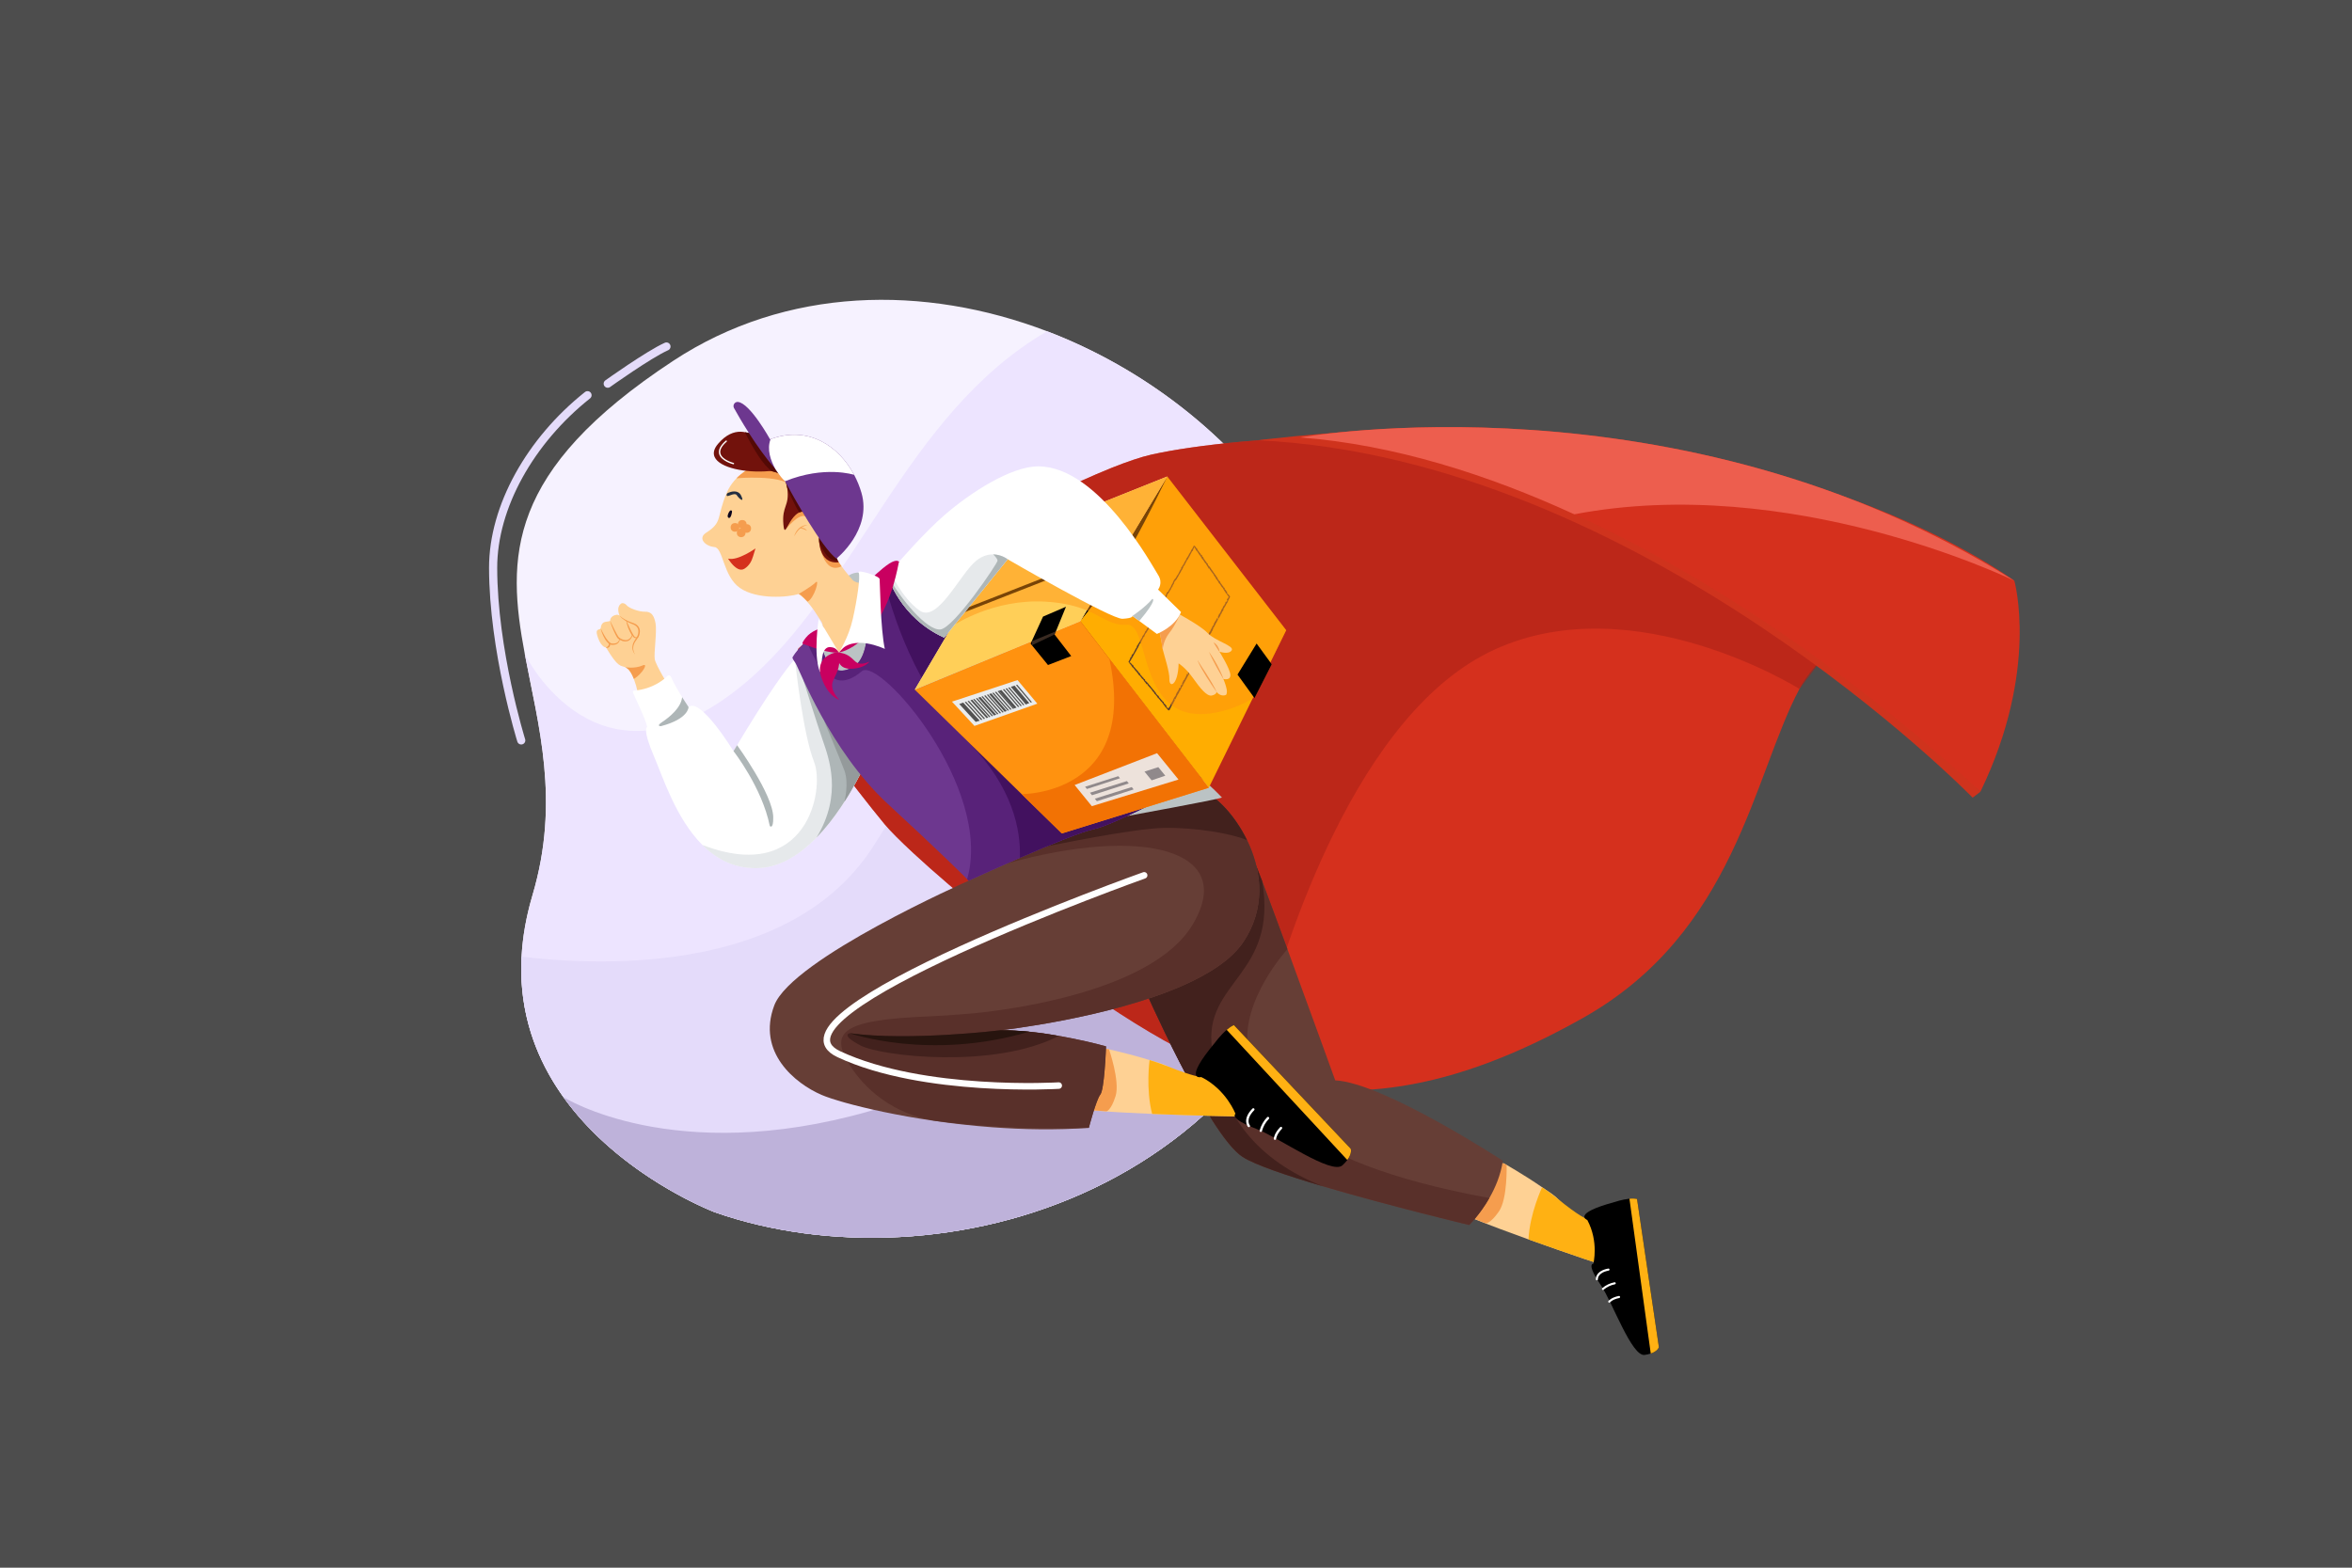 <svg xmlns="http://www.w3.org/2000/svg" width="540" height="360" viewBox="0 0 540 360">
    <g fill="none" fill-rule="evenodd">
        <path fill="#4d4d4d" fill-rule="nonzero" d="M0 0H540V360H0z"/>
        <path fill="#F6F2FF" fill-rule="nonzero" d="M311.338 189.969c-14.993 85.148-96.116 106.234-147.16 88.428 0 0-57.168-21.489-41.922-72.83 6.444-21.703 1.287-39.15-1.767-55.377-4.17-22.154-4.428-42.037 34.116-67.36 25.926-17.035 57.612-17.524 85.795-6.763 44.4 16.95 80.11 61.817 70.938 113.902z"/>
        <path fill="#EDE4FF" fill-rule="nonzero" d="M311.338 189.969c-14.993 85.148-96.116 106.234-147.16 88.428 0 0-46.605-17.517-44.433-58.709.23-4.43 1.03-9.135 2.51-14.12 6.445-21.703 1.29-39.15-1.765-55.375.187.381 17.002 34.468 50.252 6.924 25.838-21.408 36.851-61.962 69.657-81.044 24.99 9.54 47.227 27.923 60.259 51.461 10.121 18.274 14.688 39.665 10.68 62.435z"/>
        <path fill="#E4DBFA" fill-rule="nonzero" d="M311.338 189.969c-14.993 85.148-96.116 106.234-147.16 88.428 0 0-21.725-8.167-34.818-26.456-6.084-8.5-10.304-19.185-9.615-32.253 19.892 2.366 62.706 3.577 81.096-25.872 20.48-32.798 53.474-83.181 99.817-66.288 1.724 3.111 3.281 6.312 4.666 9.588 6.76 16.008 9.341 33.96 6.014 52.853z"/>
        <path fill="#BEB2DA" fill-rule="nonzero" d="M311.338 189.969c-14.993 85.148-96.116 106.234-147.16 88.428 0 0-21.725-8.167-34.818-26.456 0 0 25.315 16.038 70.138 3.262 49.038-13.977 65.274-91.483 105.826-118.087 6.76 16.008 9.341 33.96 6.014 52.853z"/>
        <path fill="#D5301D" fill-rule="nonzero" d="M203.077 189.24c1.246 1.5 3.547 3.814 6.624 6.667 9.242 8.57 25.54 21.978 41.434 32.876.883.598 1.755 1.206 2.653 1.793 9.213 6.162 18.127 11.32 25.312 14.046 2.648.998 5.308 1.886 8 2.643h.022c21.923 6.217 45.32 3.966 76.379-13.543 34.866-19.66 38.986-55.452 49.638-75.522 1.334-2.515 3.103-4.778 5.187-6.83 14.326-14.152 43.283-17.893 44.132-18-.763-.578-28.873-21.04-75.121-28.573-3.142-.51-6.332-.978-9.526-1.401-44.465-5.922-92.752-3.564-113.323.967-.023 0-.047.018-.07.016-.021-.002-.034.008-.067.016-2.413.545-5.524 1.606-9 2.99-.06.032-.122.056-.186.073-4.584 1.847-9.823 4.245-15.028 6.754-9.311 4.517-18.525 9.425-23.75 12.256-2.713 1.49-4.355 2.399-4.355 2.399l-6.547.146-22.21 19.927s-.923 3.31-1.332 5.186c-.2.942 2.849 10.875 6.462 15.948 2.546 3.62 5.619 7.703 8.538 11.47 2.217 2.861 4.36 5.547 6.134 7.696z"/>
        <path fill="#AD2217" fill-rule="nonzero" d="M203.077 189.24c1.246 1.5 3.547 3.814 6.624 6.667 9.242 8.57 25.54 21.978 41.434 32.876.883.598 1.755 1.206 2.653 1.793 9.213 6.162 18.127 11.32 25.312 14.046 2.648.998 5.308 1.886 8 2.643h.022s.748-3.79 2.354-9.905c2.85-10.89 8.378-29.193 17.055-46.583 8.817-17.691 20.872-34.462 36.701-41.654 32.193-14.628 69.907 9.08 69.907 9.08l5.187-6.831-40.514-47.976c-44.465-5.922-92.752-3.564-113.323.967-.023 0-.047.018-.069.016-.022-.002-.035.008-.068.016-2.413.545-5.524 1.606-9 2.99-.06.032-.122.056-.186.073-4.584 1.847-9.823 4.245-15.028 6.754-9.311 4.517-18.525 9.425-23.75 12.256-2.713 1.49-4.355 2.399-4.355 2.399l-6.547.146-18.306 16.114c-.009.008-.014.02-.015.031-.018.077-.077.23-.166.462-.797 2.397-4.202 12.417-4.615 14.292-.2.944 2.408 5.084 6.016 10.154 2.547 3.62 5.62 7.703 8.538 11.47 2.222 2.869 4.364 5.555 6.139 7.704z" opacity=".62"/>
        <path fill="#CF331D" fill-rule="nonzero" d="M454.685 181.822l-1.78 1.35s-75.93-77.922-164.097-82.067c0 0 52.793-6.772 76.35.836 23.557 7.607 89.527 79.88 89.527 79.88z"/>
        <path fill="#D5301D" fill-rule="nonzero" d="M298.52 100.45c21.61 1.666 43.098 8.547 62.933 17.654 52.47 24.067 93.23 63.716 93.23 63.716 13.579-28.075 7.798-48.45 7.798-48.45-.008-.008-.02-.014-.032-.015-76.754-48.432-163.93-32.905-163.93-32.905z"/>
        <path fill="#ED5E4E" fill-rule="nonzero" d="M298.52 100.45c21.61 1.666 43.098 8.547 62.933 17.654 49.484-9.462 99.445 14.49 100.997 15.251-76.755-48.432-163.93-32.905-163.93-32.905z"/>
        <path fill="#FED194" fill-rule="nonzero" d="M153.555 157.61s-3.959 3.853-7.104 1.484c-.226-1.083-.534-2.147-.923-3.182-.37-.955-.845-1.87-1.413-2.33-.176-.144-.37-.265-.577-.36-1.038-.461-1.595.199-4.408-4.552 0 0-.99.07-1.803-2.12s.036-1.837.6-2.192c0 0-.034-1.377 1.06-1.554l1.097-.176s-.142-1.167 1.45-1.448c0 0 .492-.072.74.244-.034-.071-.961-2.063.461-2.895 0 0 .602-.177 1.166.494.564.672 2.864 1.485 4.206 1.45 1.341-.036 2.05.741 2.402 2.653.352 1.912-.424 6.944-.177 8.278.247 1.334 3.223 6.206 3.223 6.206z"/>
        <path fill="#F59D4E" fill-rule="nonzero" d="M142.293 141.414c.366.327.769.61 1.2.842.43.236.878.44 1.338.61.23.087.461.157.692.25.232.09.451.21.652.356.41.302.674.763.727 1.27.038.498-.055.998-.271 1.449-.121.216-.259.422-.411.617-.143.2-.285.4-.41.61-.261.414-.413.888-.44 1.377-.004.491.131.973.388 1.392l-.03.018c-.32-.405-.51-.898-.542-1.413-.006-.53.128-1.051.39-1.51.12-.225.253-.442.4-.65.134-.183.255-.376.36-.577.022-.038.04-.1.06-.15.021-.05.036-.107.055-.158.032-.107.059-.215.08-.325.04-.21.05-.426.027-.64-.038-.412-.248-.788-.577-1.039-.173-.135-.364-.248-.566-.334-.2-.087-.448-.176-.678-.275-.463-.195-.908-.432-1.329-.707-.424-.27-.806-.599-1.135-.977l.02-.036z"/>
        <path fill="#F59D4E" fill-rule="nonzero" d="M143.791 142.425c.353.84.724 1.673 1.133 2.485.191.412.419.806.68 1.177.036.043.077.08.115.115.02.018.045.031.067.048.022.017.046.03.072.041.096.053.208.07.316.049.216-.063.399-.208.509-.404l.03.017c-.036.118-.094.229-.171.325-.085.11-.2.194-.331.24-.151.049-.315.043-.462-.017-.035-.011-.07-.026-.101-.045-.033-.017-.064-.036-.094-.056-.055-.047-.115-.096-.165-.145-.312-.362-.574-.764-.78-1.195-.099-.209-.197-.418-.286-.629l-.126-.322c-.042-.106-.08-.216-.115-.325-.154-.438-.264-.89-.329-1.35l.038-.01z"/>
        <path fill="#F59D4E" fill-rule="nonzero" d="M140.106 142.62c.309.642.623 1.282.947 1.915.163.317.327.632.497.945.086.156.172.31.263.462.047.076.092.152.142.225.046.073.1.14.16.203.265.232.574.408.91.515.167.055.34.09.515.104.175.01.35-.008.519-.055.33-.122.614-.346.808-.64.105-.142.183-.3.23-.47.05-.168.04-.347-.026-.509l.029-.017c.105.164.146.362.115.555-.03.193-.097.378-.197.545-.05.084-.103.164-.162.24l-.091.116-.046.054-.054.054c-.038.036-.075.072-.116.106-.04.035-.085.06-.129.088l-.067.044-.071.033c-.048.022-.096.047-.146.065-.198.07-.406.103-.616.097-.202-.008-.402-.04-.597-.095-.19-.057-.373-.135-.546-.23-.181-.095-.35-.211-.502-.347-.043-.041-.081-.086-.116-.135l-.027-.035-.021-.031-.04-.062c-.056-.083-.1-.162-.147-.242-.091-.161-.18-.318-.26-.48-.158-.325-.317-.646-.454-.977-.29-.658-.536-1.334-.735-2.024l.03-.016z"/>
        <path fill="#F59D4E" fill-rule="nonzero" d="M137.95 144.353c.24.52.501 1.031.787 1.527.276.501.605.97.98 1.402.095.105.199.202.31.29.107.087.234.15.37.181.28.047.566.044.844-.01.28-.053.532-.2.717-.416.175-.224.282-.495.307-.779h.034c.037.312-.034.626-.2.892-.19.278-.474.478-.799.565-.155.046-.316.073-.478.08h-.239l-.115-.007h-.059c-.022 0-.044-.002-.066-.006-.188-.034-.366-.114-.518-.231-.128-.099-.25-.207-.36-.324-.2-.228-.382-.471-.543-.727-.154-.251-.295-.51-.421-.776-.255-.526-.448-1.079-.577-1.649l.026-.012z"/>
        <path fill="#F59D4E" fill-rule="nonzero" d="M139.135 148.653c.126-.026.244-.079.347-.155.099-.077.178-.178.23-.293.054-.115.088-.24.1-.367v-.193l-.01-.197h.034c.064.055.119.12.162.192.038.073.066.15.084.23.03.169.009.342-.064.497-.078.165-.215.296-.384.366-.164.072-.354.06-.507-.035l.008-.045zM145.532 155.912c-.37-.955-.844-1.87-1.412-2.33-.176-.144-.37-.265-.577-.36.059.01 2.222.383 4-.417 1.444-.651-.117 1.974-2.01 3.107z"/>
        <path fill="#FFF" fill-rule="nonzero" d="M200.84 170.5s-10.542 27.762-26.239 28.817c-5.616.376-9.956-1.9-13.351-5.292-6.092-6.088-9.133-15.764-11.013-20.128-2.929-6.794-1.64-6.94-1.64-6.94-.264-1.616-2.959-7.117-3.223-7.79-.264-.673.294-.586.294-.586 4.363-.352 7.029-2.782 7.527-3.31.498-.527.85.147.85.147 1.082 2.578 4.038 6.954 4.038 6.954 2.694-2.388 10.324 10.12 10.324 10.12 8.273-13.88 12.298-19.11 13.951-20.99.693-.785.97-.984.97-.984L200.84 170.5z"/>
        <path fill="#AEB6B7" fill-rule="nonzero" d="M158.084 162.367s.078 2.7-6.326 4.384c0 0-1.288.079.312-.976s4.315-3.254 4.54-5.687l1.474 2.279zM168.408 172.486s6.561 8.376 8.329 17.192c0 0 .832.955.793-2.02-.07-5.23-8.3-16.542-8.3-16.542l-.822 1.37z"/>
        <path fill="#D2D7DB" fill-rule="nonzero" d="M200.84 170.5s-5.055 13.314-13.384 21.853c-3.692 3.79-8.033 6.639-12.86 6.964-5.615.376-9.956-1.9-13.35-5.292 24.07 9.26 28.197-12.693 25.65-19.088-2.548-6.396-4.295-22.712-4.295-22.712-.098-.235-.18-.477-.246-.723.692-.785.97-.984.97-.984l5.103 5.823L200.84 170.5z" opacity=".54"/>
        <path fill="#AEB6B7" fill-rule="nonzero" d="M187.46 192.347c6.095-9.98 2.78-18.397 1.374-22.527-1.406-4.13-4.393-13.648-4.393-13.648s1.538-.116 3.991.163l12.409 14.165s-5.056 13.308-13.38 21.847z"/>
        <path fill="#949A9B" fill-rule="nonzero" d="M193.846 184.13s1.154-4.207 0-7.252-4.721-11.53-4.721-11.53l8.743 11.704s-2.391 4.659-4.022 7.077z"/>
        <path fill="#BBC3C4" fill-rule="nonzero" d="M197.131 131.486s-1.972-.157-3.32 1.708c-1.347 1.864 1.914 3.388 4.062 2.099 2.149-1.29-.742-3.807-.742-3.807z"/>
        <path fill="#FED194" fill-rule="nonzero" d="M198.888 132.817s-.784 1.922-3.009.51c-2.475-2.77-5.467-6.747-6.05-10.33-1.029-6.305-8.43-19.508-13.513-17.223 0 0-4.685 1.057-7.731 4.615-.703.814-1.278 1.729-1.705 2.715-2.478 5.758-.866 6.754-4.757 9.231-2.016 1.287-.158 3.115 1.895 3.285 2.053.17 1.95 6.698 5.885 9.41 3.934 2.713 11.062 2.146 13.456 1.372 0 0 1.987 1.183 4.247 4.862.354.577.71 1.12 1.06 1.63 0 0 2.202 6.196 1.977 8.97-.225 2.772 12.075-1.368 12.192-6.483.116-5.115-3.947-12.564-3.947-12.564z"/>
        <path fill="#F59D4E" fill-rule="nonzero" d="M188.067 124.417s.882 7.719 5.146 5.622l-3.415-4.744-1.731-.878zM184.861 118.59s-1.154-.997-4.559 3.053c0 0 1.288-6.476 3.3-6.379 2.013.097 1.26 3.326 1.26 3.326zM169.09 109.83s10.228-.897 12.577 1.75c2.35 2.647-4.862-6.778-4.862-6.778s-5.641 2.839-7.715 5.028z"/>
        <path fill="#72120C" fill-rule="nonzero" d="M183.363 106.15c5.297 2.09 6.45 13.487 2.848 11.662-4.836-2.45-5.948 7.13-6.346 2.68-.398-4.449 1.463-4.125.884-8.402-.547-4.038-3.871-3.923-4.237-3.902-5.294.454-11.297-.726-12.434-3.231-.395-.868-.204-1.894.808-3.067 1.827-2.129 3.63-2.79 5.2-2.748 2.917.077 5.034 2.574 5.034 2.574s12.877 1.169 8.243 4.434z"/>
        <path fill="#530905" fill-rule="nonzero" d="M180.748 112.09s1.846 4.446 2.797 5.566c0 0 1.067-.33 1.318-.07.252.262-4.401-6.73-4.401-6.73l.286 1.234zM171.04 99.253s3.462 7.262 6.231 8.968l2.014.593-6.403-9.254-1.842-.307z"/>
        <path fill="#72120C" fill-rule="nonzero" d="M188.043 123.547s-.294 6.084 4.535 5.585c0 0-2.158-3.735-1.862-4.837.295-1.102-2.673-.748-2.673-.748z"/>
        <path fill="#530905" fill-rule="nonzero" d="M188.067 124.417s1.745 4.851 4.269 4.277l-.713-1.414-3.41-4.355s-.287.582-.146 1.492z"/>
        <path fill="#6D378F" fill-rule="nonzero" d="M196.104 109.04c.7 1.314 1.263 2.697 1.68 4.128 2.484 8.554-5.752 15.115-5.752 15.115-3.281-2.41-9.837-14.158-11.807-17.77l-.577-1.06c-.55-.545-1.094-1.133-1.633-1.748-4.362-4.98-8.282-11.808-9.49-13.988-.367-.662.149-1.49.903-1.415 2.781.272 7.37 8.582 7.37 8.582l.102-.037c8.675-3.202 15.677 1.576 19.204 8.192z"/>
        <path fill="#FFF" fill-rule="nonzero" d="M180.23 110.514c9.107-3.692 15.88-1.472 15.88-1.472-3.525-6.619-10.529-11.395-19.2-8.193-.886 2.377.04 4.954 1.116 6.859-.006-.003 1.007 1.685 2.205 2.806z"/>
        <path fill="#F59D4E" fill-rule="nonzero" d="M183.355 136.407s2.915-1.68 3.915-2.675c1-.996-.304 3.668-1.854 4.421 0 0-1.724-1.844-2.06-1.746z"/>
        <path fill="#FFF" fill-rule="nonzero" d="M168.468 106.593c-.034.02-.076.026-.115.016-.115-.029-2.849-.728-3.255-2.409-.22-.912.29-1.917 1.516-2.986.04-.049.103-.07.163-.053.06.016.105.066.115.127.009.062-.019.123-.071.157-1.131.987-1.608 1.887-1.417 2.677.36 1.5 3 2.172 3.024 2.18.04.009.076.034.097.07.022.035.029.078.018.118-.009.044-.036.081-.075.103z"/>
        <path fill="#F59D4E" fill-rule="nonzero" d="M182.33 123.192c.088-.349.226-.683.41-.993.18-.315.405-.603.667-.855.267-.254.58-.454.923-.587.34-.132.706-.18 1.068-.14-.348.04-.687.139-1.003.29-.155.074-.303.162-.443.263-.14.098-.274.208-.398.326-.25.24-.476.505-.674.79-.203.29-.387.592-.55.906z"/>
        <path fill="#F59D4E" fill-rule="nonzero" d="M185.27 121.893c-.141-.083-.276-.16-.413-.23-.135-.069-.274-.128-.417-.178-.14-.05-.286-.083-.434-.103-.153-.018-.307-.024-.461-.02.143-.085.305-.135.472-.143.168-.01.337.012.497.068.157.055.305.135.436.238.13.1.239.226.32.368z"/>
        <path fill="#0A031C" fill-rule="nonzero" d="M167.335 117.668s-.577 1.007-.041 1.255c.535.248.84-1.423.756-1.57-.203-.352-.561-.036-.715.315z"/>
        <path fill="#D5301D" fill-rule="nonzero" d="M173.455 125.934c-.448 1.322-.628 2.399-1.209 3.326-.329.522-.764.967-1.277 1.309-.507.346-1.039.303-1.544.06-1.224-.59-2.26-2.344-2.26-2.344 2.225.567 6.29-2.351 6.29-2.351z"/>
        <circle cx="170.413" cy="120.41" r="1" fill="#F59D4E" fill-rule="nonzero"/>
        <circle cx="171.437" cy="121.357" r="1" fill="#F59D4E" fill-rule="nonzero"/>
        <circle cx="168.752" cy="121.104" r="1" fill="#F59D4E" fill-rule="nonzero"/>
        <circle cx="170.167" cy="122.355" r="1" fill="#F59D4E" fill-rule="nonzero"/>
        <path fill="#242E41" fill-rule="nonzero" d="M166.822 113.652c.018-.217.157-.405.359-.487.638-.27 2.26-.78 2.96.613.883 1.755-.366.874-.974-.053-.545-.83-2.387.765-2.345-.073z"/>
        <path fill="#FED194" fill-rule="nonzero" d="M369.16 290.908s-8.814-2.906-18.232-6.294c-8.7-3.129-17.919-6.67-21.173-8.706-6.775-4.236 15.517-8.769 15.517-8.769s4.521 2.55 8.781 5.493c1.294.894 2.682 1.695 3.674 2.73 10.575 11.02 12.692 1.808 12.692 1.808l-1.26 13.738z"/>
        <path fill="#F59D4E" fill-rule="nonzero" d="M345.903 267.505s.253 7.77-1.76 10.682c-2.014 2.913-3.06 2.725-3.06 2.725l-8.592-3.44 10.651-11.274 2.761 1.307z"/>
        <path fill="#FFB113" fill-rule="nonzero" d="M369.16 290.908s-8.814-2.906-18.232-6.294c.272-5.922 3.125-11.978 3.125-11.978 1.294.894 2.564 1.824 3.674 2.73 4.768 3.884 6.5 4.543 6.5 4.543l9.437 4.27-4.505 6.73z"/>
        <path fill="#000" fill-rule="nonzero" d="M374.106 275.27c.58-.074 1.167-.057 1.742.048l5.02 34.038s-.205.908-1.868 1.469c-.458.15-.93.256-1.408.317-2.966.409-7.357-12.033-10.03-15.982-3.462-5.103-1.749-4.94-1.749-4.94s1.31-5.032-1.385-10.063c0 0-3.72-1.416 6.283-4.129-.001.002 1.732-.59 3.395-.759z"/>
        <path fill="#FFB113" fill-rule="nonzero" d="M374.106 275.27c.58-.074 1.167-.057 1.742.048l5.02 34.038s-.205.908-1.868 1.469l-4.894-35.556z"/>
        <path fill="#FFF" fill-rule="nonzero" d="M370.962 294.654c.017.126-.068.245-.193.269-.944.182-1.825.601-2.563 1.217-.06.071-.154.102-.244.079-.09-.023-.158-.095-.176-.186-.018-.09.018-.184.092-.24.802-.679 1.767-1.14 2.8-1.336.062-.013.127 0 .18.036.053.036.09.091.101.154l.003.007zM371.958 297.806c.017.127-.067.244-.192.269-1.524.292-2.097.976-2.103.983-.082.104-.234.121-.338.038-.103-.083-.12-.234-.038-.338.027-.033.672-.826 2.388-1.154.062-.012.127.001.18.037.053.036.09.091.101.154l.002.011zM369.528 291.51c.017.128-.068.246-.195.27-2.578.476-2.47 1.961-2.468 1.972.013.132-.084.249-.217.261-.132.013-.249-.084-.261-.216-.009-.079-.148-1.934 2.86-2.49.13-.024.255.062.28.192l.001.012z"/>
        <path fill="#663E36" fill-rule="nonzero" d="M345.042 266.55c-.475 3.25-1.731 6.188-3.1 8.57-2.177 3.8-4.632 6.19-4.632 6.19s-44.104-10.543-52.011-15.638c-7.907-5.096-23.018-39.711-23.018-39.711s22.953-35.031 26.207-26.931c1.214 3.018 4.033 10.602 7.092 18.923 5.15 14.017 10.98 30.14 10.98 30.14 11.07.534 38.482 18.457 38.482 18.457z"/>
        <path fill="#59302A" fill-rule="nonzero" d="M341.942 275.12c-2.177 3.8-4.632 6.19-4.632 6.19s-18.47-4.415-33.648-8.912c-8.274-2.453-15.577-4.929-18.362-6.726-7.906-5.097-23.018-39.711-23.018-39.711s22.953-35.031 26.207-26.931c.324.808.765 1.943 1.295 3.332 1.446 3.8 3.556 9.499 5.797 15.597 0 0-10.738 11.731-9.051 22.846 1.687 11.115 8.855 25.786 55.412 34.315z"/>
        <path fill="#42211D" fill-rule="nonzero" d="M303.661 272.398c-8.274-2.453-15.577-4.929-18.362-6.726-7.906-5.097-23.018-39.711-23.018-39.711s22.953-35.031 26.207-26.931c.324.808.765 1.943 1.295 3.332 3.716 21.666-13.616 22.969-11.512 38.449 2.103 15.48 10.544 25.661 25.39 31.587z"/>
        <path fill="#FED194" fill-rule="nonzero" d="M283.805 256.358s-9.278-.142-19.277-.563c-9.238-.388-19.092-1.015-22.805-1.985-7.731-2.02 12.19-13 12.19-13s5.077 1.084 10.021 2.621c1.5.462 3.066.816 4.321 1.507 13.385 7.36 12.651-2.064 12.651-2.064l2.899 13.484z"/>
        <path fill="#F59D4E" fill-rule="nonzero" d="M254.622 240.968s2.561 7.34 1.509 10.72c-1.053 3.38-2.105 3.515-2.105 3.515l-9.23-.717 6.797-13.942 3.029.424z"/>
        <path fill="#FFB113" fill-rule="nonzero" d="M283.805 256.358s-9.278-.142-19.277-.563c-1.509-5.734-.594-12.364-.594-12.364 1.5.462 2.991.974 4.321 1.507 5.71 2.284 7.56 2.394 7.56 2.394l10.281 1.252-2.291 7.774z"/>
        <path fill="#000" fill-rule="nonzero" d="M281.639 236.49c.54-.462 1.109-.863 1.653-1.09l26.823 28.397s.4.977-.782 2.58c-.329.439-.698.845-1.104 1.213-2.492 2.308-14.677-6.406-19.73-8.34-6.536-2.498-4.84-3.461-4.84-3.461s-2.06-5.539-7.84-8.461c0 0-4.385 1.105 3.158-7.93-.004.004 1.223-1.675 2.662-2.908z"/>
        <path fill="#FFB113" fill-rule="nonzero" d="M281.639 236.49c.54-.462 1.109-.863 1.653-1.09l26.823 28.397s.4.977-.782 2.58L281.64 236.49z"/>
        <path fill="#FFF" fill-rule="nonzero" d="M291.324 256.564c.1.105.1.27 0 .375-.76.784-1.307 1.748-1.59 2.802-.037.142-.18.23-.324.2-.143-.032-.237-.17-.211-.316.302-1.154.898-2.211 1.73-3.067.107-.106.28-.106.387 0l.008.006zM294.308 258.849c.1.105.1.27 0 .375-1.228 1.27-1.314 2.273-1.315 2.283-.012.15-.141.263-.291.254-.15-.01-.262-.139-.254-.288 0-.049.085-1.206 1.468-2.629.105-.108.278-.11.386-.006l.006.01zM287.95 254.574c.1.105.1.271 0 .376-2.09 2.123-1.025 3.43-1.014 3.442.097.115.083.287-.031.385-.116.096-.286.082-.385-.03-.058-.07-1.395-1.704 1.038-4.18.051-.051.12-.08.193-.08.072 0 .141.029.192.08.003.002.005.004.006.007z"/>
        <path fill="#663E36" fill-rule="nonzero" d="M285.474 216.296c-2.69 4.039-7.846 7.355-13.983 10.055-17.105 7.527-41.804 10.24-41.804 10.24 11.333 0 24.248 3.692 24.248 3.692s-.104 2.892-.352 5.735c-.21 2.404-.525 4.771-.967 5.334-.966 1.23-2.635 7.645-2.635 7.645-7.476.534-15.031.396-22.182-.137-18.734-1.395-34.689-5.512-39.14-7.419-6.15-2.636-14.936-9.84-10.894-20.56 4.042-10.718 44.63-28.639 44.63-28.639 1.998-3.807 8.52-7.564 16.413-10.778 15.014-6.115 34.981-10.286 38.146-9.254 4.828 1.573 18.712 18.8 8.52 34.086z"/>
        <path fill="#59302A" fill-rule="nonzero" d="M285.474 216.296c-2.69 4.039-7.846 7.355-13.983 10.055-17.105 7.527-41.804 10.24-41.804 10.24 11.333 0 24.248 3.692 24.248 3.692s-.025.724-.083 1.802c0 .062-.007.128-.01.193v.024c0 .058-.007.115-.01.18v.043c0 .051-.007.103-.01.157v.075l-.007.116-.007.125v.062c0 .057-.006.115-.01.172v.012c-.051.855-.116 1.814-.202 2.77-.21 2.402-.523 4.77-.967 5.334-.966 1.23-2.636 7.644-2.636 7.644-14.593.453-26.447-.488-34.5-1.5-8.368-1.056-15.875-5.745-20.383-12.874-4.962-7.846-1.219-10.443 18.163-11.216 1.341-.052 2.787-.134 4.317-.238 1.53-.104 3.142-.23 4.817-.376h.043c.385-.032.773-.067 1.167-.103 6.838-.662 40.696-4.685 50.13-20.247 10.513-17.336-11.45-22.846-42.522-14.153-.563.157 7.777-6.577 7.598-6.815l.397-.162c14.968-6.026 34.615-10.115 37.75-9.092 2.262.739 6.515 4.916 9.345 10.72 3.193 6.57 4.57 15.238-.84 23.36z"/>
        <path fill="#42211D" fill-rule="nonzero" d="M286.3 192.927c-3.394-1.487-11.75-2.93-19.012-2.812-7.262.118-27.068 4.28-27.068 4.28h-.489c-.658-1.01-.808-2.048-.527-3.095 14.968-6.026 34.615-10.115 37.75-9.092 2.262.739 6.515 4.915 9.346 10.72z"/>
        <path fill="#BBC3C4" fill-rule="nonzero" d="M258.782 187.388s20.485-3.716 21.772-4.243c0 0-4.977-5.27-6.56-5.27-1.581 0-15.212 9.513-15.212 9.513z"/>
        <path fill="#42211D" fill-rule="nonzero" d="M243.074 237.885c-14.818 7.682-40.829 4.653-45.514 2.192-4.684-2.461-2.46-2.81-2.46-2.81 13.647 1.873 34.587-.675 34.587-.675 2.217 0 4.429.106 6.636.316 2.088.2 4.165.494 6.23.88l.52.097z"/>
        <path fill="#27140E" fill-rule="nonzero" d="M236.323 236.907c-22.912 6.788-41.223.358-41.223.358 13.647 1.874 34.587-.674 34.587-.674 2.217 0 4.429.106 6.636.316z"/>
        <path fill="#BBC3C4" fill-rule="nonzero" d="M187.78 148.21c0 .32 6.91 19.824 11.245 7.056 4.333-12.769-3.462-8.727-3.462-8.727l-2.968 3.3-3.298-3.908-1.518 2.279z"/>
        <path stroke="#FFF" stroke-linecap="round" stroke-width="1.5" d="M262.686 201.009s-89.569 31.975-70.085 41.077c19.484 9.101 50.473 7.204 50.473 7.204"/>
        <path fill="#6D378F" fill-rule="nonzero" d="M275.927 178.577s-19.562 10.778-24.833 11.833c-5.27 1.054-28.7 11.831-28.7 11.831s-.116-.115-.347-.354c-1.347-1.352-6.704-6.659-18.157-17.218-13.472-12.416-20.5-31.354-21.281-32.448-.781-1.094-.665-1.25-.665-1.25.783-1.384 2.084-2.75 3.285-3.83.903-.809 1.854-1.563 2.848-2.256.586 6.13 2.87 11.322 7.961 8.16 5.092-3.16 2.577-18.098 2.577-18.098l4.162-2.74c.39-.258.894-.26 1.286-.008l71.864 46.378z"/>
        <path fill="#582279" fill-rule="nonzero" d="M275.927 178.577s-19.562 10.778-24.833 11.833c-2.718.543-10.269 3.672-16.938 6.577-6.267 2.725-11.763 5.254-11.763 5.254s-.115-.115-.346-.354c6.046-20.959-20.177-51.147-24.172-47.752-4.685 3.982-7.34 1.445-7.846 0-.505-1.445-1.43-.28-1.43-.28-1.55-2.462-2.667-4.673-3.374-6.713.904-.81 1.856-1.564 2.852-2.257.586 6.13 2.87 11.322 7.961 8.16 5.092-3.16 2.577-18.098 2.577-18.098l4.12-2.713.042-.028c.39-.257.894-.26 1.286-.007l71.864 46.378z"/>
        <path fill="#C90060" fill-rule="nonzero" d="M192.601 149.838s-1.832.485-8.16-1.944c0 0-.743.186.585-1.472 1.328-1.659 3.391-2.096 3.391-2.096l4.184 5.512z"/>
        <path fill="#42115F" fill-rule="nonzero" d="M275.927 178.577s-19.562 10.778-24.833 11.833c-2.718.543-10.269 3.672-16.938 6.577.224-6.403-1.623-16.161-11.654-26.412-12.433-12.707-17.753-29.737-19.769-38.345l.043-.027c.39-.258.894-.26 1.286-.007l71.865 46.38z"/>
        <path fill="#FF920F" fill-rule="nonzero" d="M277.528 180.9L243.789 191.383 234.565 182.366 210.025 158.375 247.996 142.601 254.703 151.3 254.703 151.301z"/>
        <path fill="#FFAD01" fill-rule="nonzero" d="M295.293 144.721L291.665 152.105 287.793 159.988 287.603 160.377 277.528 180.895 248.032 142.644 247.996 142.597 247.996 142.597 249.473 140.143 257.781 126.362 258.399 125.336 267.976 109.438 267.982 109.428 267.982 109.428z"/>
        <path fill="#000" fill-rule="nonzero" d="M267.989 109.428l-.006.01c-.17.363-3.851 8.193-8.523 16.509-2.834 5.02-6.041 9.821-9.595 14.361-.783.999-1.362 1.695-1.653 2.042-.121.143-.194.23-.212.247l1.477-2.454 8.307-13.781.616-1.025 9.589-15.909z"/>
        <path fill="#FAD6AB" fill-rule="nonzero" d="M267.989 109.427L267.99 109.427 267.989 109.428 267.983 109.438 258.442 125.321 257.826 126.346 249.524 140.164 248.212 142.35 248.032 142.648 242.436 144.964 236.871 147.266 210.025 158.375 219.375 142.486 229.857 124.673z"/>
        <path fill="#FFCF58" fill-rule="nonzero" d="M267.989 109.427L267.99 109.427 267.989 109.428 267.983 109.438 258.442 125.321 257.826 126.346 249.524 140.164 248.212 142.35 248.032 142.648 242.436 144.964 236.871 147.266 210.025 158.375 219.375 142.486 229.857 124.673z"/>
        <path fill="#F27204" fill-rule="nonzero" d="M277.528 180.9l-33.739 10.485-9.224-9.018s26.912.231 20.138-31.065l22.825 29.598z"/>
        <path fill="#000" fill-rule="nonzero" d="M220.213 141.068L257.826 126.346 258.441 125.321 220.817 140.041z"/>
        <path fill="#EDE2DB" fill-rule="nonzero" d="M265.652 172.959L246.727 180.268 250.675 185.127 270.571 179.013z"/>
        <path fill="#90898B" fill-rule="nonzero" d="M262.77 177.184L264.405 179.195 267.543 178.134 265.941 176.162zM249.13 180.663L249.552 181.18 257.139 178.718 256.75 178.24zM250.247 182.036L250.718 182.617 259.16 179.903 258.726 179.367zM251.364 183.41L251.835 183.991 260.277 181.277 259.842 180.742z"/>
        <path fill="#EAECED" fill-rule="nonzero" d="M238.16 161.589L223.725 166.699 218.565 161.124 233.619 156.172z"/>
        <path fill="#515151" fill-rule="nonzero" d="M224.77 165.517L224.019 165.781 220.235 161.667 221.011 161.41z"/>
        <path fill="#515151" fill-rule="nonzero" d="M224.919 165.465L224.622 165.568 220.858 161.461 221.165 161.359zM225.543 165.244L225.248 165.348 221.504 161.246 221.81 161.143zM226.165 165.026L225.871 165.129 222.148 161.032 222.451 160.93zM226.915 164.763L226.503 164.907 222.8 160.815 223.224 160.673zM227.402 164.592L227.11 164.694 223.426 160.606 223.727 160.505zM228.016 164.377L227.725 164.478 224.061 160.395 224.361 160.295zM228.736 164.123L228.23 164.302 224.581 160.222 225.104 160.047zM229.237 163.947L228.948 164.049 225.323 159.975 225.62 159.877zM229.843 163.735L229.557 163.835 225.95 159.766 226.245 159.668zM230.446 163.523L230.161 163.623 226.574 159.558 226.868 159.461zM231.155 163.273L230.657 163.449 227.085 159.388 227.598 159.218zM231.646 163.1L231.363 163.201 227.813 159.146 228.106 159.049zM232.243 162.892L231.961 162.991 228.429 158.941 228.72 158.844zM232.836 162.683L232.555 162.782 229.043 158.737 229.333 158.641z"/>
        <path fill="#515151" fill-rule="nonzero" d="M233.4 162.485L232.817 162.69 229.313 158.648 229.913 158.447zM234.016 162.268L233.737 162.367 230.262 158.332 230.549 158.236zM234.602 162.063L234.325 162.16 230.867 158.13 231.153 158.035zM235.186 161.858L234.909 161.955 231.471 157.929 231.756 157.834zM235.768 161.653L235.492 161.75 232.071 157.729 232.355 157.636z"/>
        <path fill="#515151" fill-rule="nonzero" d="M236.323 161.458L235.629 161.702 232.213 157.682 232.927 157.445zM236.923 161.247L236.649 161.343 233.264 157.332 233.545 157.239z"/>
        <path fill="#000" fill-rule="nonzero" d="M239.472 141.592L236.622 147.81 240.608 152.716 245.941 150.654 242.128 145.715 244.74 139.328z"/>
        <path fill="#B28567" fill-rule="nonzero" d="M236.952 147.236l-.032.942s3.366-1.585 5.254-2.504c.056-.236.13-.468.22-.692l-5.442 2.254z" opacity=".32" style="mix-blend-mode:multiply"/>
        <path fill="#593D2D" fill-rule="nonzero" d="M259.432 151.912l.187-.266.18-.366c.05-.054.093-.115.128-.18l.024-.082.061-.088h.012l.016-.028v-.01l.035-.05.077-.169.115-.174.021-.047.012-.01.115-.247.115-.15.09-.222.185-.263.25-.507.201-.291.154-.335.07-.062-.023-.022v-.007c.054-.096.09-.201.104-.31l.017-.03h.04l-.009-.185c.082.078.178.04.29-.116l-.032-.206.144-.122.15-.335.224-.397.136-.305c.033.033.12-.056.263-.266l.04-.267.166-.23c.037-.069.064-.142.082-.217.063.023.143-.049.245-.231l.04-.134.016-.03h.039l.015-.028-.007-.052.23-.346.135-.302.116-.143.087-.22.182-.256.243-.493.196-.285.15-.328.07-.06-.021-.02.063-.116.164-.231.047-.215.073-.06.102-.248.182-.255.038-.135.182-.254.116-.274.534-.814.086-.214.017-.03.115-.142.108-.324.15-.197.015-.025-.015-.015c.017-.022.032-.043.05-.07l.02-.106.088-.086.015-.026.084-.217.094-.036.23-.54.188-.199.045-.212.123-.217.21-.303c-.046-.046-.014-.17.1-.37 0 0 .176-.293.214-.253l.024.025c.022-.051.04-.104.053-.158.05-.053.096-.11.134-.172l.021-.105.085-.084.015-.027.084-.213.093-.036.23-.534.184-.195.045-.21.116-.215.207-.3c-.046-.047-.012-.168.1-.366l.203-.429c-.033.081-.03.14.008.18l.024.024c.029-.07.068-.165.101-.251.056 0 .126-.072.21-.222l.037-.128.017-.027h.036l.015-.027-.006-.05.218-.324.128-.288.115-.135.083-.21.173-.243.231-.47.187-.27.142-.312.067-.056-.022-.022v-.007c.05-.09.083-.19.096-.292l.016-.028h.037l-.008-.178c.075.08.165.049.268-.093l-.03-.2.134-.115.14-.313.208-.368.127-.285c.008.01.021.007.039 0h.034c.01-.016.014-.03.022-.047.054-.06.104-.123.148-.19l.036-.254.009-.013c.063.022.134-.02.212-.127l-.024-.168c.007-.019.013-.035.017-.05l.116-.09.138-.31.207-.366.124-.283c.03.032.116-.047.243-.238l.035-.253.154-.21c.08-.164.101-.265.065-.304l-.134-.143h-.037l-.05.155-.23.415-.295.391c.027.028.017.088-.029.18l-.19.336-.098.105.01.05-.098.106-.056.156h-.032l-.05.155-.156.277-.179.248-.022.053-.176.231c.026.028.016.088-.03.179l-.192.346-.098.106.01.051-.099.106-.133.364-.346.479-.08.2c-.1.09-.183.198-.247.316l.022.024.008.053.022.023.045-.079.023.026-.074.131-.166.163-.037.128-.097.115-.07.184-.115.21-.26.53-.137.115-.016.027.008.049-.128.164-.16.346-.248.247.005.038-.056.029-.045.08-.16.219-.327.77-.16.22-.165.425-.354.625-.177.244.024.024c-.056.095-.083.204-.076.314l-.089-.09-.077.007-.046.081-.16.222-.333.78-.162.222-.168.43-.357.63-.18.249.026.025c-.046.078-.074.164-.081.254l-.035-.035c-.03-.032-.115.045-.24.231l.007.181c-.048 0-.144.103-.29.316l-.046.215-.251.443-.088.218-.023-.022-.031.056-.115.27-.134.042-.079.27-.08.141-.102.115-.023.116-.047.082-.08.009-.063.243-.103.116c-.075.152-.138.308-.19.47-.035-.036-.138.078-.305.346l.023.022.01.054.022.023.046-.083.026.024-.079.14-.174.174-.04.133-.1.115-.073.191-.126.223-.275.554-.143.115-.016.03.008.049-.135.174-.167.36-.261.264.01.07-.034.106-.255.45-.32.431c.029.028.019.09-.031.188l-.208.367-.105.116.01.05-.105.116-.144.387-.37.52-.088.213c-.106.1-.195.218-.265.346l.023.022.01.056.022.022.049-.086.025.026-.08.141-.178.182-.04.135-.104.115-.075.195-.13.23-.28.567-.143.123c-.053.025-.146.142-.28.356l.024.022.009.054.011.012-.086.184-.268.275.018.105h.005l-.064.167-.13.231-.204.41c.063.082.125.165.184.248l.089-.116.07-.231z"/>
        <path fill="#593D2D" fill-rule="nonzero" d="M275.7 127.36l-.042-.153-.236-.283-.263-.379-.217-.258c.041-.015-.002-.134-.132-.357l-.223-.154-.14-.256c-.124-.158-.21-.231-.26-.208l-.185.07-.015.038.126.124.303.434.255.48c.035-.013.087.025.156.116l.242.346.061.148.05.013.062.147.123.13-.011.03.126.123.197.284.161.292.042.046.151.285c.036-.014.088.023.155.115l.24.347.06.145.052.014.06.145.285.297.307.555.152.17c.045.137.11.266.195.384l.03-.012.052.016.03-.01-.056-.08.033-.011.092.132.084.231.103.094.062.143.141.149.147.21.38.489.045.179.02.027.047.015.098.195.25.306.125.346.066.021.08.076.292.42.244.462c.036-.013.088.023.154.108l.23.338.06.142.049.014.058.142.279.29.299.54.09.102-.008.026.108.157.122.115c-.03.01 0 .096.102.257l.23.213.023.09.017.025.052.015.02.089.268.327.032.054c-.01.065-.03.129-.06.188l-.272.323-.02.102-.014.026h-.036c-.028.05-.028.092 0 .122l.077.082c.004.064-.01.127-.037.185l-.097.182-.106-.115-.07.008-.115.206.009.173-.014.026-.106.133c-.024.075-.132.304-.24.535l-.013-.188-.115.207-.224.544c-.024-.027-.086.046-.182.216l-.077.206h-.037v.122l-.027.053-.116.162.021.022.01.048c-.006.012-.01.025-.014.037l-.013-.014h-.037l-.105.264-.166.115-.155.415-.1.187v.451l-.1.187-.087-.09c.048-.089.05-.157 0-.202l-.023-.024-.036.007-.284.657c-.029-.03-.092.045-.188.223l-.056.108v.123l-.015.028-.081-.04c-.09.212-.116.346-.07.386l-.26.355.009.049H278.403l-.069.008-.012.025v.126l.011.012-.04.094-.15.222-.08.21-.165.247.008.174-.044.08c-.044-.043-.075-.047-.093-.01l-.203.378c-.033.081-.056.167-.07.254l-.092.009-.101.19c-.02.036-.007.076.038.122l-.087.162-.074.01-.203.507-.095.115-.015.03-.253.538-.082.085-.014.154-.015.029h-.035l-.023.104.082.041.021.022-.029.054-.115-.115-.073.01-.204.508-.23.359c-.04.073-.071.15-.093.23l-.105.013-.103.192c-.02.037-.007.077.038.123l-.087.164-.074.01-.207.514-.096.115-.016.028-.256.547-.082.086-.014.155-.016.029h-.036l-.023.105.083.041.021.022-.029.055-.115-.116-.074.01-.206.515-.231.364c-.042.076-.075.158-.096.243l-.032-.032-.036.006-.115.273-.156.23-.083.218-.17.256.007.176-.045.085c-.045-.044-.077-.046-.097-.01l-.21.393c-.036.09-.06.183-.074.278l-.009-.01-.076.011-.014.027v.129l-.09.168c-.16.3-.205.513-.132.635l-.045.083-.122-.16-.076.012-.015.03-.036.134-.015.028h-.039c-.03.055-.029.097 0 .127l-.276.584-.106.068c-.02.038-.008.078.037.115l-.06.115-.091.042-.015.026v.13l-.106-.061-.022.115-.015.029h-.04l-.15.412c-.049.094-.102.128-.159.104l-.038.133.024.023.077-.011.03.097-.075.115c-.056.131-.172.227-.312.255l-.031.057v.084l-.04.074c-.019.038 0 .086.063.145-.025.043-.045.089-.06.136-.054.03-.142.1-.185.06l-.022-.022h-.038l-.287.667-.366.552-.095.248-.072.065c.04.037.022.133-.052.29l-.298.363-.022.11-.015.027-.04.007c-.015.024-.021.053-.018.082h-.027l-.29.671-.369.558-.097.251-.071.065c.039.037.022.134-.053.292l-.3.367-.023.115-.015.028h-.033l-.42-.353c-.068-.082-.062-.142.018-.178l.032-.014c-.091-.112-.198-.21-.319-.29l.028-.012.013-.037c-.076-.099-.172-.18-.282-.24l-.022-.025.01-.037-.17-.058c.1-.045.098-.144 0-.298l-.2-.045-.06-.173-.253-.254-.285-.346-.231-.23c.04-.02-.01-.13-.154-.333l-.23-.131-.156-.231c-.05-.058-.109-.11-.172-.154.044-.048 0-.147-.126-.304l-.108-.085-.022-.026.009-.037-.02-.023-.05-.013-.231-.333-.231-.231-.093-.16-.174-.16-.176-.262-.377-.406-.199-.288-.255-.26-.032-.087-.029.013c-.07-.084-.155-.154-.25-.207l-.022-.026.009-.038-.173-.059c.1-.046.097-.148-.006-.307l-.202-.045-.063-.177-.26-.259-.29-.346-.237-.238c.011 0 .012-.02.009-.041l.01-.036c-.013-.016-.026-.026-.04-.04-.041-.078-.087-.153-.138-.224l-.231-.134-.01-.014c.04-.056.021-.145-.06-.267l-.17-.039-.043-.038-.053-.148-.26-.261-.295-.354-.238-.24c.04-.019-.014-.134-.161-.345l-.237-.135-.161-.244c-.136-.146-.231-.208-.278-.185l-.178.087-.01.04.136.115.338.407.295.461c.035-.017.09.015.165.097l.271.328.074.14.052.01.073.142.134.115-.01.033.137.115.221.267.186.277.045.042.175.271c.035-.017.09.015.164.096l.27.326.072.14.052.008.072.14.308.272.355.526.166.156c.057.134.135.257.23.366l.03-.013.052.01.03-.012-.063-.074.031-.015.104.125.104.23.11.086.074.137.153.136.164.198.42.453.062.176.022.025.048.01.116.187.274.283.155.333.067.015.085.07.327.393.285.442c.034-.016.087.016.161.096l.263.316.07.136.051.01.07.135.303.267.346.513.098.093-.007.026.118.17.132.107c-.03.014.011.097.123.248l.242.193.03.088.02.023.052.011.029.087.295.303.016.022.237-.122h.011l.246-.462.053-.167h.04l.129-.311.444-.693.014-.158.23-.3.03-.186-.022-.02h-.04l-.022-.022c.023-.073.02-.151-.008-.222l.13.124.078-.014.015-.027.022.021c.048-.094.088-.191.122-.29l.084-.159.054-.166h.038l.128-.308.44-.692.014-.158.231-.297.147-.37.033.033c.054-.104.098-.214.13-.326l.036-.137.207-.185.13-.377.116-.205.115-.148.015-.026-.007-.05.115-.149.055-.163.097-.116.098-.246.18-.21-.023-.023-.007-.047.23-.372.128-.3.137-.126c.15-.31.251-.536.305-.686l.037-.008.03-.182.442-.633.051-.163.105-.195.128-.172v-.13l.11-.145.045-.084-.007-.047-.023-.024h-.037c.024-.057.044-.107.06-.15l.115-.02.103-.192.23-.366.044-.21.066-.062.038-.131.015-.03h.036l.163-.43.236-.316.081-.212.661-1.11c.023-.044.033-.094.03-.143h.012l.101-.19.231-.36.044-.21.065-.06.036-.131.017-.028h.034l.16-.428.231-.309.08-.21.654-1.095c.017-.033.027-.068.03-.105l.021-.144.428-.608.05-.16.101-.188.124-.166v-.127l.106-.138.044-.082-.007-.047-.023-.023h-.035c.03-.07.05-.126.067-.177.06.012.118-.02.14-.077l.028-.053.036-.13.015-.027h.035l.064-.183.108-.14c.06-.104.1-.22.115-.34l.13-.115.013-.025v-.05l.015-.028h.034l.037-.128.1-.188c.224-.433.47-.854.74-1.26l.127-.362.069-.094.055.01.169-.44.294-.425.05-.154-.056-.058.313-.488.014-.025.204-.317.033-.128.445-.707c.032-.093.054-.165.07-.23l.221-.415.049-.156h.036l.046-.115c.01-.048.023-.095.041-.14.024-.053.052-.103.085-.15l-.019-.02-.138-.192-.042-.087-.503-.503c-.061-.087-.05-.145.034-.174l.032-.011c-.08-.12-.179-.227-.292-.317l.029-.01.015-.036c-.067-.105-.156-.194-.26-.263l-.02-.027.013-.035-.165-.073c.104-.036.116-.135.023-.297l-.195-.063-.045-.176-.23-.275-.254-.366-.211-.25c.041-.015 0-.13-.125-.346l-.22-.151-.134-.247c-.046-.063-.1-.12-.158-.169.047-.044.017-.146-.1-.314l-.101-.093-.019-.028.012-.036-.017-.025-.05-.017-.207-.346-.213-.253-.078-.169-.16-.174-.153-.276-.34-.437-.174-.303-.23-.28-.026-.09-.03.01c-.061-.09-.14-.169-.23-.23l-.02-.029.013-.036-.168-.073c.104-.038.116-.14.02-.306l-.196-.062-.049-.183-.23-.28-.261-.375-.216-.257c.013 0 .015-.02.014-.04l.012-.035c-.011-.018-.024-.03-.035-.045-.034-.08-.072-.157-.116-.231l-.222-.154-.008-.015c.045-.052.033-.142-.037-.27l-.167-.054-.078-.068z"/>
        <path fill="#FF920F" fill-rule="nonzero" d="M291.665 152.11l.317.433-3.817 7.486c-.077.052-.157.103-.238.151-.107.07-.214.135-.324.202-2.363 1.428-4.941 2.463-7.635 3.067-4.985 1.144-8.431.346-10.9-1.475-.09-.064-.18-.132-.266-.202-4.342-3.416-5.545-10.038-6.923-14.307-.04-.126-.082-.248-.122-.37-.745-2.22-1.567-3.715-2.98-3.626-3.447.22-5.282-1.58-8.916-3.157l-.346-.144c-.017 0-.032-.014-.048-.021-2.245-.923-5.175-1.75-9.51-1.99-11.861-.655-20.8 5.308-20.8 5.308s.061-.346.209-.98l10.481-17.812 38.142-15.246 27.302 35.295-3.626 7.388z" opacity=".47"/>
        <path fill="#000" fill-rule="nonzero" d="M291.982 152.543L288.165 160.029 288.022 160.31 287.927 160.18 287.793 159.993 284.12 154.91 288.505 147.776 291.665 152.11z"/>
        <path fill="#FFF" fill-rule="nonzero" d="M187.962 142.098s-1.27 8.192.23 12.055c0 0 .41.703.44-.761.03-1.464-.103-5.402 2.467-4.722 0 0 .846.05 1.5 1.168l-4.637-7.74z"/>
        <path fill="#FED194" fill-rule="nonzero" d="M282.782 149.35c-.701 1.055-2.814.293-2.814.293s2.461 3.923 2.519 5.33c.058 1.406-1.615.938-1.615.938s.586 1.375.761 2.37c.175.997-.145 1.29-.145 1.29-1.29.527-2.168-.673-2.168-.673s0 .585-1.113.82c-1.112.234-2.635-1.641-4.334-4.04-1.698-2.397-3.273-3.337-3.273-3.337-.115 5.095-2.174 5.739-2.115 3.632.048-1.76-1.127-5.192-1.55-6.923-.073-.265-.122-.535-.148-.808-.06-1.112-.762-3.983-.762-3.983l3.104-4.1s.793.415 1.897 1.038c2.028 1.138 5.107 2.965 6.244 4.18 1.762 1.864 6.213 2.92 5.512 3.973z"/>
        <path fill="#F59D4E" fill-rule="nonzero" d="M271.03 141.192c-.064.038-.135.063-.208.076 0 0-.956 2.317-2.332 4.046-.84 1.084-1.375 2.373-1.551 3.733-.072-.265-.121-.535-.148-.808-.059-1.112-.761-3.983-.761-3.983l3.103-4.101s.793.414 1.897 1.037z"/>
        <path fill="#FFF" fill-rule="nonzero" d="M271.154 140.546c-1.319 3.407-5.539 5.026-5.539 5.026l-5.623-4.13s.264.528-2.284.656-26.131-13.538-26.351-13.667l-14.584 17.992c-10.125-4.575-12.898-13.92-13.023-14.355v-.015s.243-.29.675-.794c1.977-2.308 7.888-9.066 12.536-13.077 5.803-5.006 15.097-11.087 21.422-11.086 13.885 0 26.27 23.02 27.5 24.916 1.23 1.897 0 3.375 0 3.375l5.27 5.16z"/>
        <path fill="#D2D7DB" fill-rule="nonzero" d="M231.355 128.43l-14.583 17.992c-10.125-4.575-12.898-13.92-13.024-14.355l.672-.808s2.423 5.798 6.636 8.9c4.212 3.103 9.312-8.375 13.096-11.412 1.385-1.112 2.723-1.452 3.86-1.434 1.202.026 2.367.416 3.343 1.117z" opacity=".54"/>
        <path fill="#F59D4E" fill-rule="nonzero" d="M279.31 158.907c-.803-1.154-1.582-2.326-2.338-3.518-.37-.599-.734-1.203-1.08-1.816l-.254-.461c-.085-.155-.162-.313-.244-.47-.082-.157-.15-.319-.225-.478-.039-.08-.07-.162-.101-.244l-.094-.248.033-.01.136.23c.042.077.084.152.135.23.098.148.179.3.28.445l.57.88c.2.29.377.59.577.88l.563.888.552.895c.175.305.363.602.533.91.346.61.692 1.228.99 1.877l-.033.01zM280.862 155.919c-.584-1-1.155-2.01-1.713-3.03-.273-.51-.54-1.026-.802-1.545-.259-.52-.514-1.039-.736-1.577l.03-.013c.339.484.65.97.95 1.466.153.246.292.499.44.747l.422.758.4.77c.127.26.262.517.38.782.251.528.472 1.07.66 1.625l-.03.017zM279.954 149.652c-.23-.338-.449-.692-.674-1.03-.225-.338-.436-.692-.643-1.049l.028-.018c.196.102.374.235.525.395.145.148.273.311.383.486.11.175.203.36.276.554.08.206.125.423.135.644l-.03.018z"/>
        <path fill="#AEB6B7" fill-rule="nonzero" d="M231.355 128.43l-14.583 17.992c-10.125-4.575-12.898-13.92-13.024-14.355 2.967 5.442 9.04 12.773 12.145 12.48 3.104-.291 13.178-15.23 13.136-15.807-.041-.577-.983-1.409-1.012-1.434 1.2.03 2.364.421 3.338 1.124z"/>
        <path fill="#BBC3C4" fill-rule="nonzero" d="M259.996 141.443s3.015-2.017 4.57-3.923c0 0 1.368-.085-2.993 5.077l-1.577-1.154z"/>
        <path fill="#C90060" fill-rule="nonzero" d="M192.601 149.838s10.132-1.366 13.794-20.845c0 0-.461-.7-2.216.414-1.755 1.113-4.48 3.787-4.48 3.787s-.928 10.485-7.098 16.644z"/>
        <path fill="#FFF" fill-rule="nonzero" d="M192.601 149.838s2.226-3.375 3.202-7.74 1.797-9.791 1.328-10.615c-.468-.824 4.73.735 4.823 1.48.093.745.174 11.288 1.19 16.051 0 .004-7.452-3.627-10.543.824z"/>
        <path fill="#C90060" fill-rule="nonzero" d="M191.528 149.919s-4.5 1.038-2.98 5.564c1.522 4.525 4.165 5.228 4.165 5.228s-2.462-2.28-1.397-4.5c1.065-2.22 1.752-3.446 1.164-6.374l-.952.082z"/>
        <path fill="#C90060" fill-rule="nonzero" d="M192.276 150.482s-.238 3.173 3.055 3.097c3.293-.076 4.292-1.677 4.292-1.677s-2.003 1.154-3.248 0-1.91-1.857-3.958-2.067l-.141.647z"/>
        <path stroke="#E4DBFA" stroke-linecap="round" stroke-width="1.875" d="M119.671 170.026s-6.435-20.654-6.452-39.626c-.014-14.025 8.551-29.225 21.67-39.645M139.531 88.108s9.404-6.718 13.48-8.538"/>
    </g>
</svg>
